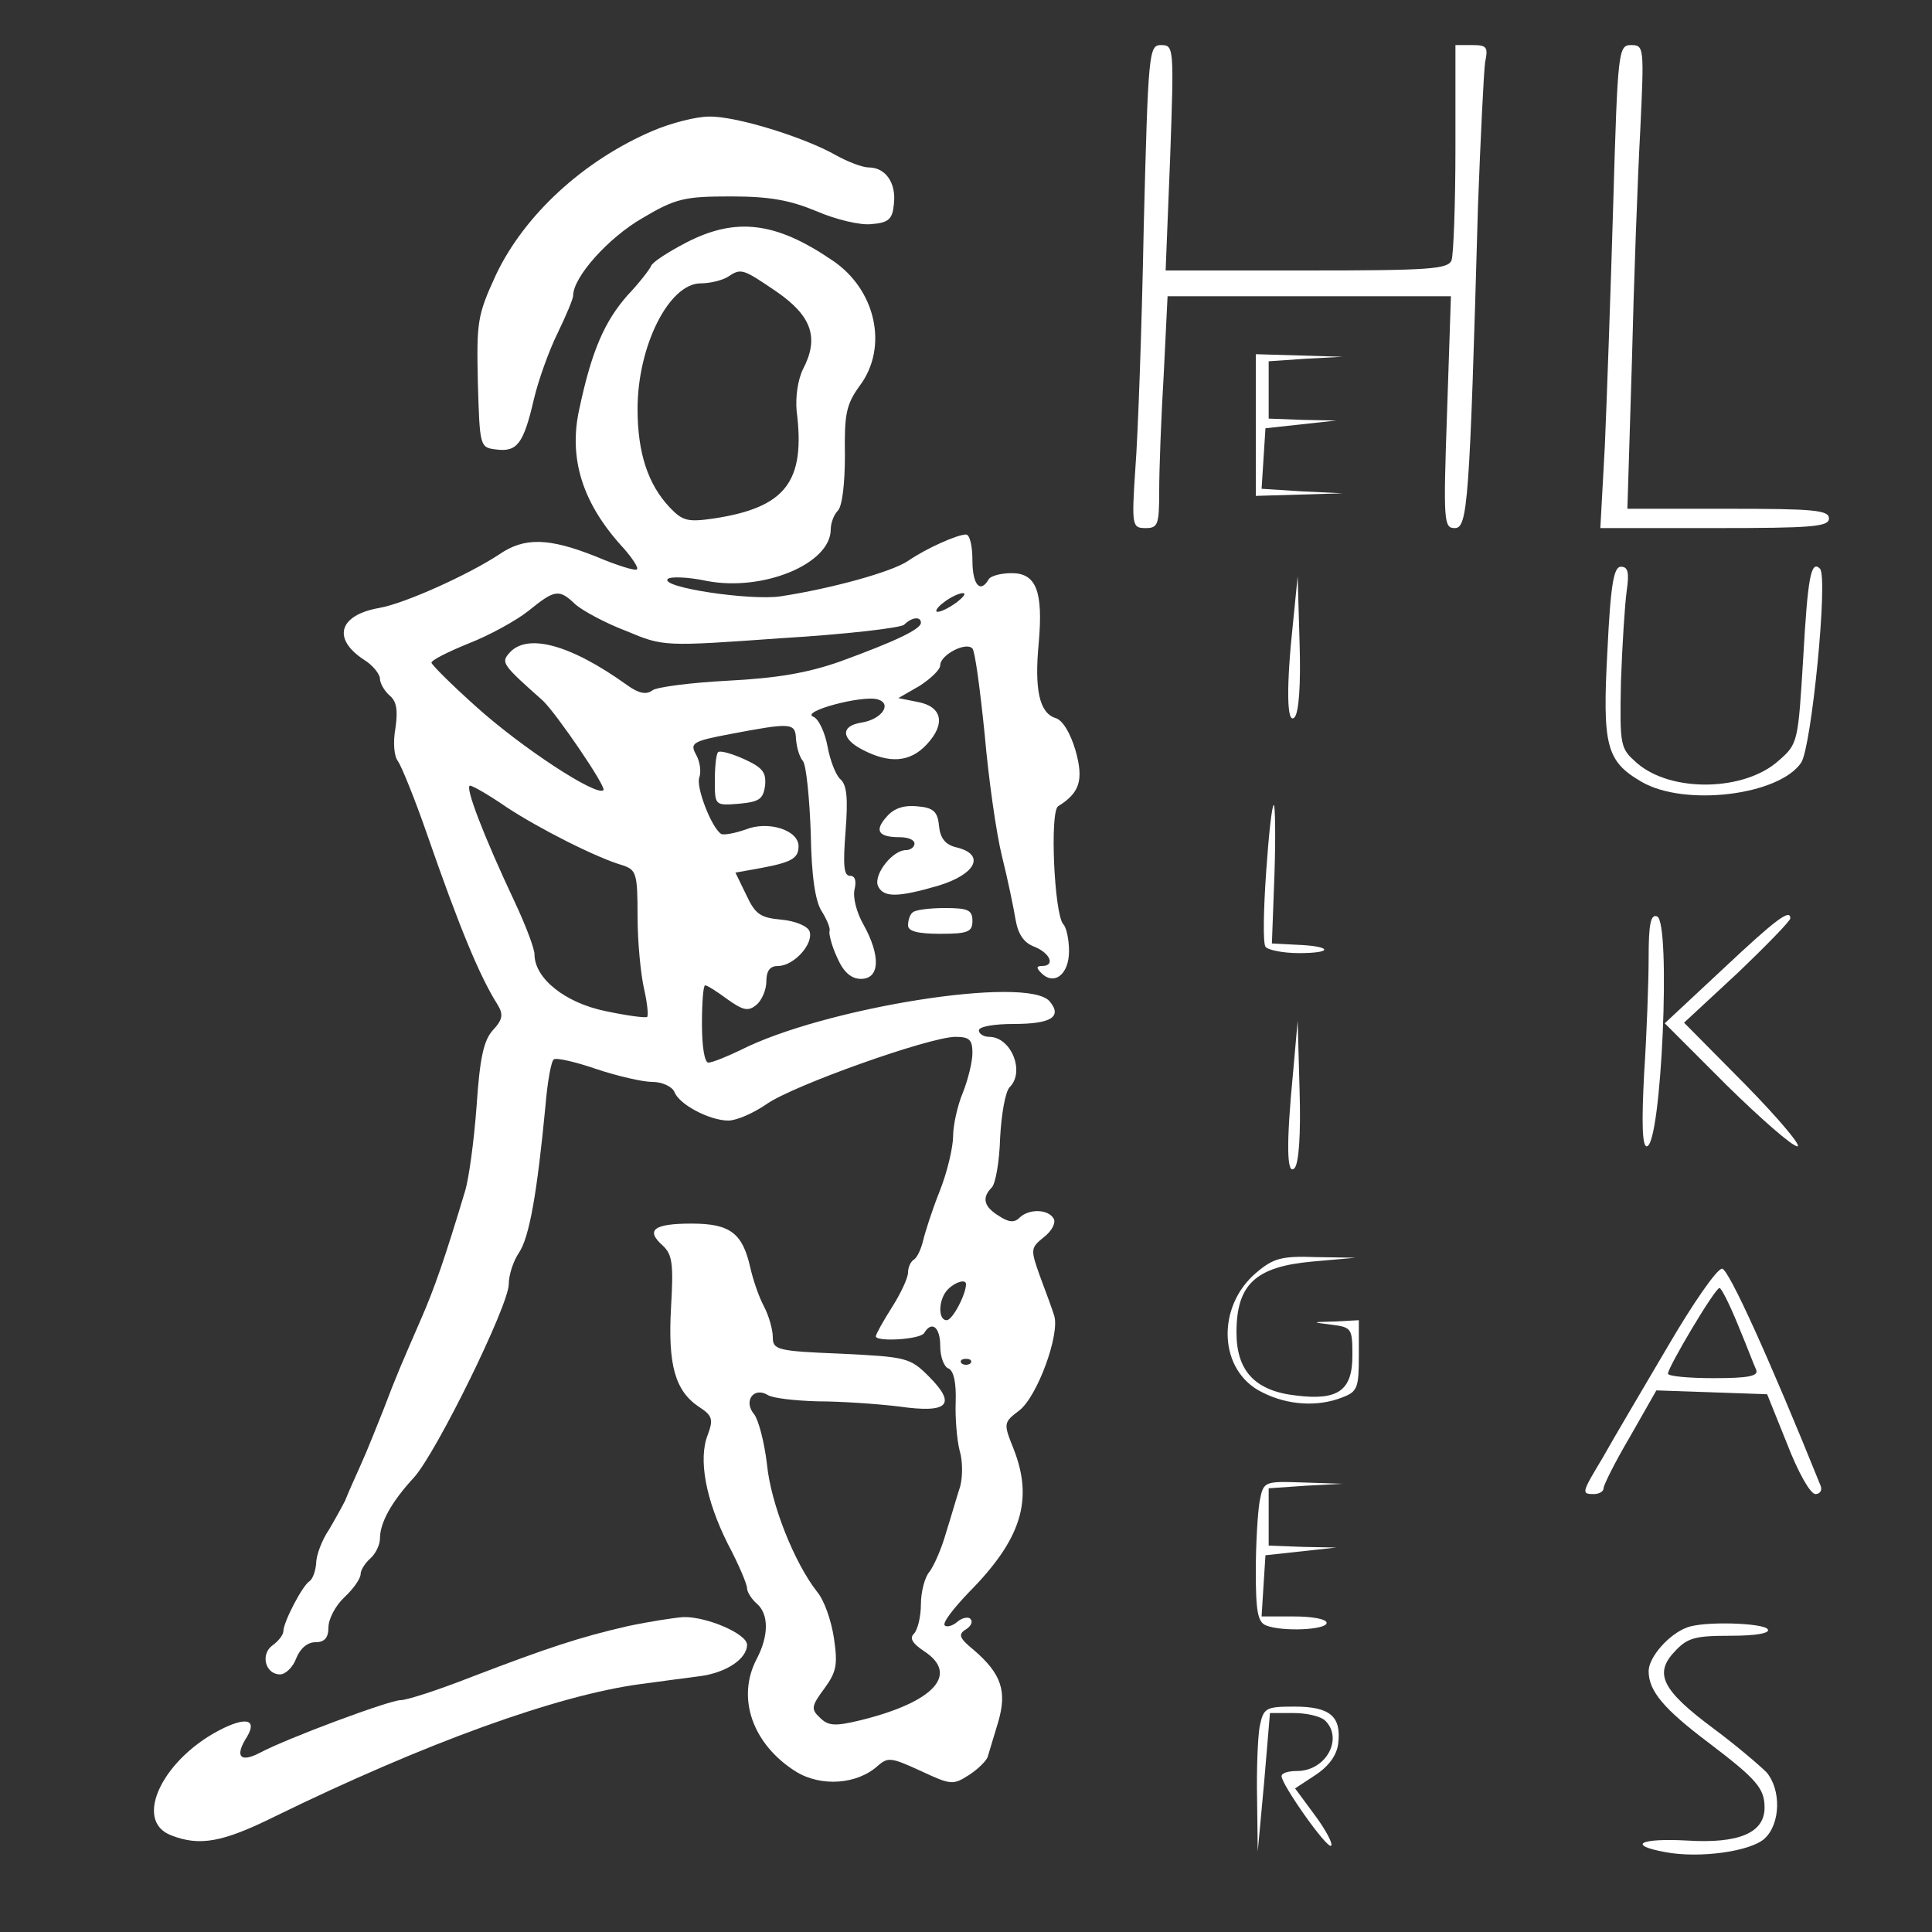 <?xml version="1.0" standalone="no"?>
<!DOCTYPE svg PUBLIC "-//W3C//DTD SVG 20010904//EN"
 "http://www.w3.org/TR/2001/REC-SVG-20010904/DTD/svg10.dtd">
<svg version="1.0" xmlns="http://www.w3.org/2000/svg"
 width="300pt" height="300pt" viewBox="0 0 300 300"
 preserveAspectRatio="xMidYMid meet">
<rect x="0" y="0" width="300" height="300" fill="#333333" stroke="none"/>
<g transform="translate(0,300) scale(0.1,-0.1)"
fill="#FFFFFF" stroke="none">
<path d="M1776 2648 c-3 -156 -9 -325 -13 -375 -6 -90 -5 -93 16 -93 19 0 21
5 21 58 0 33 3 114 7 180 l6 122 220 0 220 0 -6 -180 c-6 -171 -5 -180 12
-180 20 0 23 38 36 500 4 107 9 207 11 223 5 24 3 27 -20 27 l-26 0 0 -159 c0
-88 -3 -166 -6 -175 -5 -14 -35 -16 -225 -16 l-219 0 7 175 c6 171 6 175 -14
175 -19 0 -20 -9 -27 -282z"/>
<path d="M2505 2683 c-4 -137 -10 -305 -13 -375 l-7 -128 177 0 c152 0 178 2
178 15 0 13 -24 15 -157 15 l-156 0 7 228 c3 125 9 287 13 360 6 128 6 132
-14 132 -20 0 -21 -7 -28 -247z"/>
<path d="M1014 2797 c-108 -46 -200 -131 -244 -224 -29 -63 -30 -73 -28 -167
3 -100 3 -101 29 -104 32 -4 42 9 58 78 7 30 24 77 37 103 13 27 24 53 24 58
0 29 55 90 107 120 52 31 66 34 138 34 61 0 92 -6 133 -23 30 -13 68 -22 85
-20 27 2 33 8 35 31 4 33 -13 57 -39 57 -10 0 -33 9 -51 19 -49 28 -156 61
-197 60 -20 0 -59 -10 -87 -22z"/>
<path d="M1065 2623 c-27 -14 -52 -30 -54 -36 -2 -5 -18 -26 -37 -46 -35 -40
-55 -85 -74 -174 -18 -78 4 -149 69 -219 13 -15 23 -30 20 -32 -2 -3 -31 6
-64 20 -73 29 -111 30 -150 3 -47 -31 -146 -76 -186 -83 -63 -11 -74 -48 -23
-81 13 -8 24 -22 24 -29 0 -7 7 -19 15 -26 11 -9 13 -23 9 -51 -4 -22 -2 -44
4 -51 5 -7 26 -58 45 -113 51 -147 82 -221 109 -264 10 -16 9 -24 -7 -41 -14
-16 -20 -43 -25 -118 -4 -54 -12 -113 -18 -132 -30 -100 -47 -150 -69 -200
-29 -67 -36 -82 -58 -140 -10 -25 -25 -63 -35 -85 -10 -22 -21 -47 -24 -55 -4
-8 -15 -28 -25 -45 -11 -16 -20 -40 -20 -52 -1 -12 -5 -24 -10 -28 -11 -6 -41
-64 -41 -78 0 -5 -7 -15 -17 -22 -19 -14 -11 -45 12 -45 8 0 20 11 25 25 6 15
17 25 30 25 14 0 20 7 20 23 0 13 11 34 25 47 14 13 25 29 25 36 0 6 7 17 15
24 8 7 15 21 15 31 0 24 17 56 53 95 35 39 147 267 147 300 0 14 7 36 16 49
16 24 28 92 41 228 3 37 9 70 13 72 4 3 34 -4 66 -15 33 -11 72 -20 87 -20 15
0 30 -7 34 -15 7 -20 55 -45 84 -45 13 0 40 12 60 26 42 29 250 103 292 104
22 0 27 -4 27 -25 0 -14 -7 -42 -15 -62 -8 -19 -15 -50 -15 -67 0 -17 -9 -56
-21 -86 -12 -30 -23 -65 -26 -78 -3 -12 -9 -25 -14 -28 -5 -3 -9 -12 -9 -20 0
-8 -11 -32 -25 -54 -14 -22 -25 -42 -25 -45 0 -9 69 -5 75 5 12 20 25 9 25
-20 0 -17 6 -33 13 -35 8 -4 12 -22 11 -52 -1 -25 2 -59 6 -75 5 -16 5 -41 1
-56 -5 -15 -14 -47 -22 -72 -7 -25 -19 -52 -26 -61 -7 -8 -13 -31 -13 -50 0
-19 -5 -40 -11 -46 -7 -7 -2 -15 16 -27 55 -36 15 -79 -98 -107 -41 -10 -51
-9 -64 4 -14 13 -13 18 7 45 19 26 21 37 15 78 -4 27 -15 59 -26 72 -36 46
-72 137 -78 198 -4 34 -13 69 -20 78 -17 20 -1 43 21 30 7 -5 42 -9 78 -10 36
0 93 -4 126 -8 77 -11 90 3 46 47 -29 29 -35 30 -136 35 -100 4 -106 6 -106
26 0 11 -6 33 -14 48 -8 15 -17 42 -21 60 -12 53 -31 68 -91 68 -59 0 -72 -10
-45 -34 15 -14 17 -28 13 -96 -5 -89 6 -130 44 -155 20 -13 22 -19 13 -43 -15
-38 -3 -101 31 -169 17 -32 30 -63 30 -69 0 -6 7 -17 15 -24 19 -16 19 -50 0
-86 -32 -61 -6 -133 61 -175 39 -24 95 -20 127 9 16 14 21 13 67 -8 47 -22 50
-22 75 -6 14 9 28 23 29 29 2 7 9 30 16 53 14 48 5 75 -38 112 -22 18 -25 24
-12 32 8 5 11 12 7 16 -3 4 -13 2 -20 -4 -8 -7 -17 -9 -20 -6 -4 4 14 27 38
52 81 82 100 143 69 222 -16 40 -16 41 9 60 28 22 63 118 54 147 -3 10 -13 37
-22 61 -15 42 -15 44 6 61 13 10 19 23 15 29 -9 15 -39 15 -53 1 -8 -8 -17 -7
-32 3 -23 14 -27 28 -11 44 6 6 12 41 13 77 2 37 8 72 15 79 24 24 2 78 -32
78 -9 0 -16 5 -16 10 0 6 24 10 54 10 58 0 76 11 56 35 -34 41 -352 -10 -481
-76 -21 -10 -43 -19 -49 -19 -6 0 -10 25 -10 60 0 33 2 60 5 60 3 0 19 -10 35
-22 24 -17 32 -19 45 -8 8 7 15 23 15 36 0 17 6 24 18 24 25 0 56 35 49 54 -3
8 -22 16 -44 18 -32 3 -40 8 -54 38 l-17 35 39 7 c48 9 59 15 59 34 0 25 -47
40 -82 26 -17 -6 -34 -9 -38 -7 -15 9 -40 74 -34 88 3 9 1 24 -5 35 -10 18 -6
21 52 32 95 18 102 18 103 -7 1 -13 5 -28 11 -35 5 -7 10 -57 12 -112 1 -66 7
-106 17 -121 8 -13 14 -27 12 -31 -1 -5 4 -24 12 -41 10 -23 22 -33 37 -33 29
0 31 35 4 84 -11 19 -17 43 -14 55 3 13 1 21 -7 21 -10 0 -11 17 -7 69 4 52 2
72 -8 81 -7 6 -16 29 -20 51 -4 22 -14 43 -22 46 -21 8 76 34 100 27 23 -7 6
-31 -25 -36 -33 -5 -32 -25 1 -42 42 -22 74 -20 100 8 30 32 24 59 -14 66
l-30 6 33 19 c17 11 32 25 32 32 0 16 40 37 50 26 4 -4 12 -64 19 -133 6 -69
18 -154 27 -190 9 -36 18 -80 21 -98 4 -23 13 -36 29 -42 25 -10 33 -30 12
-30 -9 0 -9 -3 -1 -11 20 -20 43 -2 43 34 0 18 -4 37 -9 42 -14 16 -21 174 -8
183 34 21 40 41 27 87 -8 27 -20 47 -31 50 -25 8 -33 44 -26 117 7 80 -4 108
-42 108 -16 0 -33 -4 -36 -10 -13 -22 -25 -8 -25 30 0 22 -4 40 -10 40 -13 0
-61 -21 -90 -41 -25 -17 -119 -43 -198 -55 -47 -7 -188 14 -175 27 4 4 32 3
60 -3 87 -17 193 26 193 80 0 10 5 23 11 29 7 7 11 43 11 86 -1 64 2 79 23
108 45 60 25 150 -43 195 -88 60 -150 67 -227 27z m141 -76 c55 -38 66 -72 41
-120 -8 -16 -12 -43 -10 -65 14 -110 -17 -150 -128 -167 -41 -6 -49 -4 -69 17
-34 36 -50 85 -50 153 0 98 49 195 98 195 15 0 34 5 42 10 21 14 23 13 76 -23z
m-312 -486 c12 -10 47 -29 79 -41 57 -24 58 -24 240 -11 100 6 186 16 191 21
12 12 26 13 26 3 0 -10 -40 -29 -125 -60 -51 -18 -98 -26 -175 -30 -58 -3
-111 -10 -117 -15 -9 -7 -21 -5 -39 8 -89 64 -157 82 -184 49 -12 -14 -9 -18
53 -73 21 -20 99 -134 94 -139 -11 -10 -127 66 -198 130 -38 34 -69 65 -69 68
0 4 26 17 58 30 31 12 73 35 92 50 42 34 48 35 74 10z m592 4 c-11 -8 -24 -15
-30 -15 -5 0 -1 7 10 15 10 8 24 14 29 14 6 0 1 -6 -9 -14z m-700 -318 c50
-33 140 -79 182 -91 20 -7 22 -13 22 -79 0 -40 5 -90 10 -112 5 -22 7 -41 5
-44 -3 -2 -32 2 -65 9 -63 13 -110 51 -110 88 0 9 -14 46 -31 82 -48 102 -78
180 -69 180 4 0 30 -15 56 -33z m714 -741 c0 -16 -21 -56 -30 -56 -14 0 -13
33 2 48 12 12 28 16 28 8z m7 -123 c-4 -3 -10 -3 -14 0 -3 4 0 7 7 7 7 0 10
-3 7 -7z"/>
<path d="M1950 2340 l0 -110 68 2 67 2 -63 3 -63 4 3 47 3 47 55 6 55 6 -52 1
-53 2 0 45 0 44 58 4 57 3 -67 2 -68 2 0 -110z"/>
<path d="M2496 1990 c-8 -148 -2 -172 53 -204 67 -39 214 -21 248 30 16 25 42
288 29 301 -14 14 -19 -14 -26 -139 -8 -130 -8 -133 -38 -159 -53 -48 -167
-50 -220 -4 -26 23 -27 25 -25 127 2 56 6 120 9 141 4 28 2 37 -9 37 -11 0
-16 -26 -21 -130z"/>
<path d="M2008 2035 c-11 -102 -10 -161 2 -149 7 7 10 52 8 115 l-3 104 -7
-70z"/>
<path d="M1115 1832 c-3 -3 -5 -23 -5 -44 0 -39 0 -39 38 -36 31 3 37 7 40 28
2 21 -4 28 -32 41 -20 9 -38 14 -41 11z"/>
<path d="M1377 1732 c-20 -22 -13 -32 20 -32 13 0 23 -4 23 -10 0 -5 -6 -10
-13 -10 -21 0 -50 -37 -44 -55 8 -19 30 -19 95 0 58 18 72 48 28 59 -18 4 -26
14 -28 34 -2 22 -9 28 -34 30 -20 2 -36 -3 -47 -16z"/>
<path d="M1966 1645 c-4 -58 -5 -109 -1 -115 3 -5 27 -10 52 -10 55 0 51 11
-4 13 l-38 2 4 108 c2 59 1 107 -1 107 -3 0 -8 -47 -12 -105z"/>
<path d="M1417 1583 c-4 -3 -7 -12 -7 -20 0 -9 15 -13 50 -13 43 0 50 3 50 20
0 17 -7 20 -43 20 -24 0 -47 -3 -50 -7z"/>
<path d="M2560 1513 c0 -37 -3 -119 -7 -180 -4 -76 -3 -113 4 -113 23 0 38
350 16 357 -10 4 -13 -13 -13 -64z"/>
<path d="M2675 1495 l-90 -84 96 -96 c53 -52 102 -95 110 -95 7 0 -29 43 -81
96 l-95 96 83 77 c45 43 82 81 82 85 0 15 -21 0 -105 -79z"/>
<path d="M2008 1336 c-11 -113 -10 -162 2 -150 7 7 10 54 8 120 l-3 109 -7
-79z"/>
<path d="M1951 1024 c-63 -53 -59 -153 9 -186 39 -20 86 -23 124 -8 24 9 26
15 26 65 l0 55 -37 -2 c-37 -1 -37 -1 -5 -5 31 -4 32 -6 32 -48 0 -54 -22 -70
-87 -62 -64 7 -93 38 -93 98 0 75 30 102 117 110 l68 6 -62 1 c-53 2 -66 -2
-92 -24z"/>
<path d="M2589 908 c-40 -68 -85 -144 -100 -171 -33 -55 -34 -57 -14 -57 8 0
15 4 15 9 0 5 18 41 41 80 l41 72 86 -3 86 -3 31 -77 c17 -44 36 -78 44 -78 7
0 11 6 8 13 -79 196 -143 337 -153 337 -8 0 -46 -55 -85 -122z m110 34 c13
-31 25 -63 28 -69 4 -10 -13 -13 -66 -13 -39 0 -71 3 -71 7 0 10 73 133 80
133 3 0 16 -26 29 -58z"/>
<path d="M1956 669 c-3 -17 -6 -66 -6 -109 0 -62 3 -79 16 -84 25 -10 94 -7
94 4 0 6 -23 10 -51 10 l-50 0 3 48 3 47 55 6 55 6 -52 1 -53 2 0 45 0 44 58
4 57 3 -61 2 c-61 2 -62 2 -68 -29z"/>
<path d="M975 475 c-74 -17 -123 -33 -243 -79 -51 -20 -100 -36 -110 -36 -17
0 -176 -59 -219 -82 -29 -15 -38 -6 -22 21 19 29 5 36 -33 18 -94 -45 -143
-144 -82 -167 44 -17 79 -11 160 29 233 114 440 189 569 206 28 4 68 9 90 12
42 5 75 27 75 49 0 17 -63 44 -99 43 -14 -1 -53 -7 -86 -14z"/>
<path d="M2620 473 c-28 -10 -60 -46 -60 -68 0 -31 24 -59 93 -111 75 -57 87
-71 87 -101 0 -39 -40 -56 -120 -51 -74 4 -94 -7 -34 -18 53 -10 132 1 154 21
25 23 26 76 3 103 -10 10 -46 41 -81 67 -81 60 -94 86 -62 120 20 22 32 25 87
25 40 0 62 4 58 10 -6 10 -99 13 -125 3z"/>
<path d="M1956 319 c-3 -17 -5 -68 -4 -113 l1 -81 10 108 9 107 37 0 c20 0 42
-5 49 -12 28 -28 1 -78 -44 -78 -13 0 -24 -3 -24 -8 0 -13 71 -114 77 -108 3
3 -8 24 -25 47 l-31 42 32 21 c21 14 33 31 35 49 5 42 -13 57 -68 57 -45 0
-48 -2 -54 -31z"/>
</g>
</svg>
